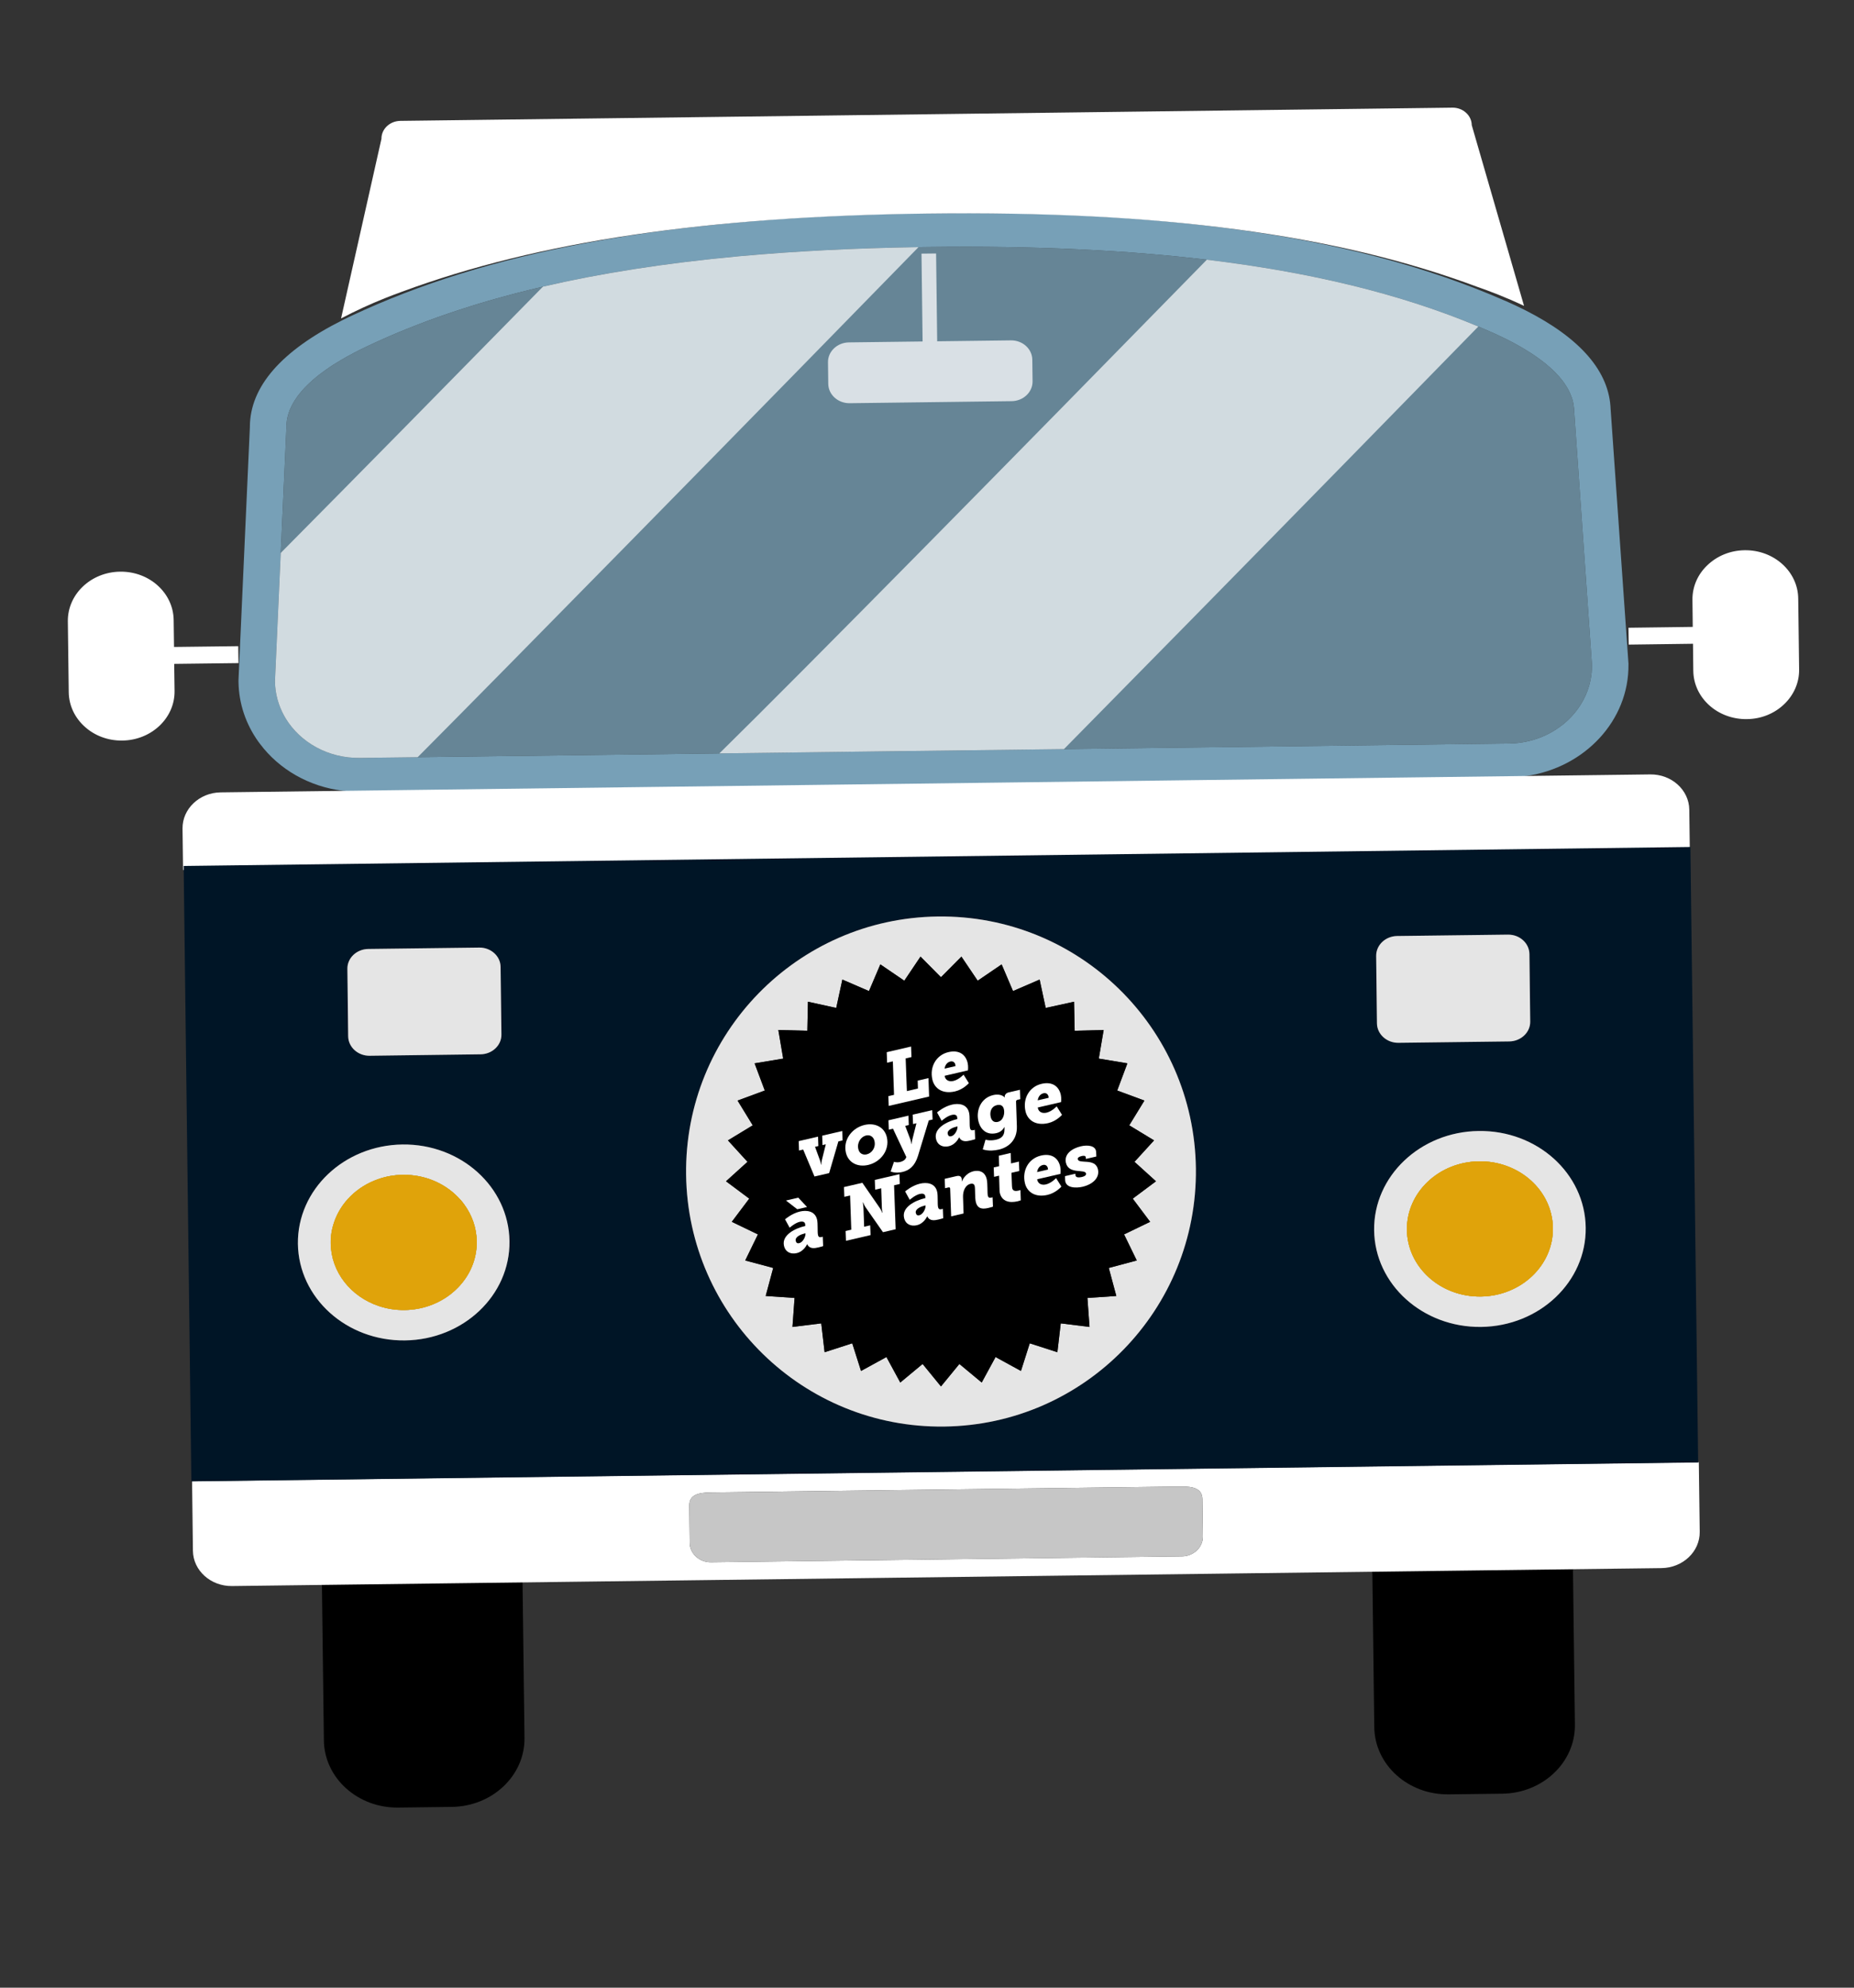 <?xml version="1.0" encoding="utf-8"?>
<!-- Generator: Adobe Illustrator 16.0.0, SVG Export Plug-In . SVG Version: 6.00 Build 0)  -->
<!DOCTYPE svg PUBLIC "-//W3C//DTD SVG 1.1//EN" "http://www.w3.org/Graphics/SVG/1.1/DTD/svg11.dtd">
<svg version="1.1" id="Calque_1" xmlns="http://www.w3.org/2000/svg" xmlns:xlink="http://www.w3.org/1999/xlink" x="0px" y="0px"
	 width="308px" height="330px" viewBox="0 0 308 330" enable-background="new 0 0 308 330" xml:space="preserve">
<rect x="0" y="0" width="308" height="330" fill="#333333" stroke="none"/>
<path d="M86.806,262.46l0.328,26.067c0.079,6.243-5.331,11.375-12.077,11.46l-8.892,0.112c-6.746,0.085-12.282-4.911-12.36-11.154
	l-0.329-26.067L86.806,262.46z"/>
<path d="M261.309,260.269l0.326,26.066c0.078,6.242-5.324,11.374-12.078,11.46l-8.89,0.11c-6.744,0.087-12.283-4.909-12.362-11.151
	l-0.326-26.067L261.309,260.269z"/>
<g>
	<path fill="#77A0B7" d="M270.52,109.99l-2.939-41.9v-0.04l-0.01-0.04c-0.181-6.29-4.971-11.85-14.25-16.54
		c-1.04-0.52-2.11-1.03-3.17-1.49c-0.101-0.04-0.2-0.09-0.311-0.13c-6.46-2.82-13.41-5.21-20.939-7.19
		c-0.04-0.01-0.08-0.02-0.12-0.03c-7.23-1.89-14.99-3.41-23.37-4.54c-0.641-0.09-1.28-0.17-1.93-0.26
		c-0.53-0.07-1.061-0.13-1.601-0.2c-0.12-0.01-0.229-0.03-0.35-0.04c-12.95-1.57-27.33-2.29-43.42-2.21c-1.32,0-2.65,0.01-3.99,0.03
		c-8.81,0.11-17.12,0.44-24.97,0.99c-0.09,0.01-0.18,0.02-0.27,0.02c-3.29,0.24-6.5,0.51-9.64,0.84c-0.9,0.09-1.81,0.18-2.7,0.28
		c-1.74,0.19-3.46,0.39-5.15,0.6c-4.89,0.63-9.58,1.37-14.09,2.22c-14.81,2.77-27.59,6.76-38.82,12.03c-0.46,0.22-1,0.48-1.52,0.73
		C46.73,58.23,41.54,64.2,41.51,70.85v0.08L40.28,98.2l-0.66,14.69v0.3c0.05,3.68,1.26,7.1,3.31,9.96c0.09,0.12,0.18,0.25,0.28,0.37
		c3.14,4.18,8.11,7.1,13.81,7.77h0.05c0.91,0.11,1.84,0.16,2.78,0.15l3.88-0.05l49.82-0.62c0,0,0,0,0.01,0c0,0,0,0,0.01,0l6.02-0.08
		l22.19-0.28l0.75-0.01h0.01l28.6-0.35h0.011l79.609-1c0.95-0.01,1.88-0.09,2.8-0.22h0.011c9.689-1.39,17.08-9.22,16.96-18.54v-0.15
		L270.52,109.99z M250.69,123.44l-73.94,0.93l-28.55,0.35l-0.79,0.01l-27.9,0.35l-50.12,0.63l-9.61,0.12
		c-5.27,0.07-9.89-2.58-12.31-6.54c-0.09-0.15-0.18-0.3-0.26-0.45c-0.95-1.72-1.5-3.66-1.53-5.73l0.96-21.31l0.94-20.82
		c-0.01-0.13,0-0.26,0-0.38c0-0.06,0.01-0.12,0.01-0.19c0.01-0.12,0.02-0.23,0.04-0.34c0.01-0.13,0.03-0.26,0.05-0.39
		c0-0.02,0.01-0.05,0.02-0.09c0.01-0.11,0.05-0.23,0.07-0.35c0.01-0.06,0.03-0.13,0.05-0.2c0.06-0.26,0.15-0.51,0.24-0.77
		c0.04-0.09,0.07-0.19,0.11-0.28c0.04-0.07,0.06-0.15,0.1-0.22c0.05-0.1,0.09-0.21,0.15-0.32c0.03-0.06,0.06-0.14,0.1-0.21
		c0.02-0.03,0.03-0.06,0.05-0.09c0.01-0.02,0.02-0.05,0.04-0.07c0.01-0.01,0.01-0.02,0.01-0.03c0.05-0.07,0.09-0.13,0.13-0.21v-0.01
		c0.12-0.21,0.25-0.42,0.4-0.63c0.14-0.22,0.3-0.44,0.47-0.66c0.09-0.1,0.18-0.22,0.27-0.33c0-0.01,0-0.01,0.01-0.01
		c0.23-0.29,0.49-0.58,0.76-0.87c0.01,0,0.01,0,0.01-0.01c0.14-0.14,0.27-0.28,0.42-0.42c0.14-0.14,0.29-0.29,0.45-0.42
		c0.29-0.28,0.59-0.54,0.92-0.81c0.18-0.15,0.37-0.3,0.57-0.46c0.18-0.14,0.36-0.28,0.55-0.41c0.19-0.15,0.38-0.28,0.57-0.42
		c0.16-0.11,0.32-0.22,0.49-0.33c0.03-0.03,0.08-0.06,0.12-0.09c0.41-0.27,0.82-0.54,1.26-0.8c0.17-0.11,0.35-0.21,0.52-0.31
		c0.11-0.07,0.22-0.14,0.33-0.2c0.23-0.14,0.47-0.28,0.71-0.41c0.46-0.25,0.92-0.5,1.4-0.75c0.2-0.11,0.42-0.22,0.64-0.33
		c0.52-0.26,1.05-0.52,1.59-0.77c8.1-3.81,17.55-7.14,28.99-9.8c9.41-2.18,20.16-3.9,32.62-5.05c0.12,0,0.24-0.02,0.36-0.03
		c8.89-0.8,18.65-1.31,29.41-1.48c0.53-0.01,1.06-0.01,1.6-0.02c17.96-0.23,33.2,0.55,46.3,2.11c8.8,1.06,16.63,2.47,23.67,4.17
		c0.06,0.01,0.12,0.03,0.18,0.04c8.021,1.95,15.021,4.27,21.25,6.88c0.66,0.28,1.311,0.56,1.95,0.84c0.28,0.12,0.55,0.24,0.82,0.36
		c0.25,0.12,0.5,0.23,0.739,0.35c0.66,0.3,1.28,0.61,1.891,0.93c0.25,0.13,0.49,0.26,0.729,0.39c0.271,0.14,0.53,0.29,0.79,0.44
		c0.17,0.1,0.36,0.2,0.53,0.31c0.17,0.1,0.34,0.2,0.51,0.31c0.29,0.17,0.58,0.35,0.851,0.53c0.279,0.18,0.55,0.36,0.81,0.55
		c0.28,0.19,0.54,0.38,0.79,0.57c0.12,0.08,0.22,0.16,0.33,0.25c0.1,0.08,0.21,0.16,0.31,0.24c0.23,0.18,0.44,0.36,0.65,0.55
		c0.05,0.04,0.11,0.08,0.16,0.14c0.1,0.08,0.21,0.18,0.3,0.27c0.05,0.04,0.1,0.09,0.15,0.13c0.159,0.16,0.319,0.31,0.479,0.47
		c0,0.01,0.01,0.01,0.01,0.02c0.24,0.24,0.46,0.47,0.66,0.71c0.101,0.12,0.2,0.24,0.3,0.36c0.03,0.04,0.061,0.08,0.091,0.11
		c0.09,0.1,0.159,0.2,0.229,0.29c0.03,0.06,0.08,0.11,0.12,0.17l0.01,0.01c0.08,0.12,0.16,0.23,0.23,0.35
		c0.1,0.14,0.189,0.28,0.279,0.43c0.061,0.11,0.131,0.22,0.19,0.33l0.16,0.31c0.06,0.12,0.109,0.23,0.16,0.33
		c0.05,0.11,0.1,0.23,0.14,0.34s0.09,0.21,0.12,0.32c0.02,0.04,0.03,0.08,0.05,0.12c0.03,0.11,0.07,0.22,0.101,0.32
		c0,0.01,0,0.01,0,0.02c0.01,0.01,0.01,0.02,0.01,0.04c0.01,0.03,0.02,0.06,0.029,0.08c0.011,0.05,0.021,0.09,0.03,0.13
		c0.03,0.11,0.05,0.2,0.07,0.31c0.05,0.27,0.09,0.55,0.12,0.83v0.02c0.01,0.05,0.01,0.09,0.01,0.14c0.02,0.13,0.02,0.24,0.02,0.36
		l2.95,42.07C264.56,117.49,258.39,123.34,250.69,123.44z"/>
	<path opacity="0.75" fill="#77A0B7" enable-background="new    " d="M264.47,110.36c0.09,7.13-6.08,12.98-13.779,13.08l-73.94,0.93
		l-28.55,0.35l-0.79,0.01l-27.9,0.35l-50.12,0.63l-9.61,0.12c-5.27,0.07-9.89-2.58-12.31-6.54c-0.09-0.15-0.18-0.3-0.26-0.45
		c-0.95-1.72-1.5-3.66-1.53-5.73l0.96-21.31l0.94-20.82c-0.01-0.13,0-0.26,0-0.38c0-0.06,0.01-0.12,0.01-0.19
		c0.01-0.12,0.02-0.23,0.04-0.34c0.01-0.13,0.03-0.26,0.05-0.39c0-0.02,0.01-0.05,0.02-0.09c0.01-0.11,0.05-0.23,0.07-0.35
		c0.01-0.06,0.03-0.13,0.05-0.2c0.06-0.26,0.15-0.51,0.24-0.77c0.04-0.09,0.07-0.19,0.11-0.28c0.04-0.07,0.06-0.15,0.1-0.22
		c0.05-0.1,0.09-0.21,0.15-0.32c0.03-0.06,0.06-0.14,0.1-0.21c0.02-0.03,0.03-0.06,0.05-0.09c0.01-0.02,0.02-0.05,0.04-0.07
		c0.01-0.01,0.01-0.02,0.01-0.03c0.05-0.07,0.09-0.13,0.13-0.21v-0.01c0.12-0.21,0.25-0.42,0.4-0.63c0.14-0.22,0.3-0.44,0.47-0.66
		c0.09-0.1,0.18-0.22,0.27-0.33c0-0.01,0-0.01,0.01-0.01c0.23-0.29,0.49-0.58,0.76-0.87c0.01,0,0.01,0,0.01-0.01
		c0.14-0.14,0.27-0.28,0.42-0.42c0.14-0.14,0.29-0.29,0.45-0.42c0.29-0.28,0.59-0.54,0.92-0.81c0.18-0.15,0.37-0.3,0.57-0.46
		c0.18-0.14,0.36-0.28,0.55-0.41c0.19-0.15,0.38-0.28,0.57-0.42c0.16-0.11,0.32-0.22,0.49-0.33c0.03-0.03,0.08-0.06,0.12-0.09
		c0.41-0.27,0.82-0.54,1.26-0.8c0.17-0.11,0.35-0.21,0.52-0.31c0.11-0.07,0.22-0.14,0.33-0.2c0.23-0.14,0.47-0.28,0.71-0.41
		c0.46-0.25,0.92-0.5,1.4-0.75c0.2-0.11,0.42-0.22,0.64-0.33c0.52-0.26,1.05-0.52,1.59-0.77c8.1-3.81,17.55-7.14,28.99-9.8
		c9.41-2.18,20.16-3.9,32.62-5.05c0.12,0,0.24-0.02,0.36-0.03c8.89-0.8,18.65-1.31,29.41-1.48c0.53-0.01,1.06-0.01,1.6-0.02
		c17.96-0.23,33.2,0.55,46.3,2.11c8.8,1.06,16.63,2.47,23.67,4.17c0.06,0.01,0.12,0.03,0.18,0.04c8.021,1.95,15.021,4.27,21.25,6.88
		c0.66,0.28,1.311,0.56,1.95,0.84c0.28,0.12,0.55,0.24,0.82,0.36c0.25,0.12,0.5,0.23,0.739,0.35c0.66,0.3,1.28,0.61,1.891,0.93
		c0.25,0.13,0.49,0.26,0.729,0.39c0.271,0.14,0.53,0.29,0.79,0.44c0.17,0.1,0.36,0.2,0.53,0.31c0.17,0.1,0.34,0.2,0.51,0.31
		c0.29,0.17,0.58,0.35,0.851,0.53c0.279,0.18,0.55,0.36,0.81,0.55c0.28,0.19,0.54,0.38,0.79,0.57c0.12,0.08,0.22,0.16,0.33,0.25
		c0.1,0.08,0.21,0.16,0.31,0.24c0.23,0.18,0.44,0.36,0.65,0.55c0.05,0.04,0.11,0.08,0.16,0.14c0.1,0.08,0.21,0.18,0.3,0.27
		c0.05,0.04,0.1,0.09,0.15,0.13c0.159,0.16,0.319,0.31,0.479,0.47c0,0.01,0.01,0.01,0.01,0.02c0.24,0.24,0.46,0.47,0.66,0.71
		c0.101,0.12,0.2,0.24,0.3,0.36c0.03,0.04,0.061,0.08,0.091,0.11c0.09,0.1,0.159,0.2,0.229,0.29c0.03,0.06,0.08,0.11,0.12,0.17
		l0.01,0.01c0.08,0.12,0.16,0.23,0.23,0.35c0.1,0.14,0.189,0.28,0.279,0.43c0.061,0.11,0.131,0.22,0.19,0.33l0.16,0.31
		c0.06,0.12,0.109,0.23,0.16,0.33c0.05,0.11,0.1,0.23,0.14,0.34s0.09,0.21,0.12,0.32c0.02,0.04,0.03,0.08,0.05,0.12
		c0.03,0.11,0.07,0.22,0.101,0.32c0,0.01,0,0.01,0,0.02c0.01,0.01,0.01,0.02,0.01,0.04c0.01,0.03,0.02,0.06,0.029,0.08
		c0.011,0.05,0.021,0.09,0.03,0.13c0.03,0.11,0.05,0.2,0.07,0.31c0.05,0.27,0.09,0.55,0.12,0.83v0.02c0.01,0.05,0.01,0.09,0.01,0.14
		c0.02,0.13,0.02,0.24,0.02,0.36L264.47,110.36z"/>
</g>
<path fill="#E0A30A" d="M77.08,199.92c-0.33-0.439-0.69-0.86-1.08-1.25c-0.14-0.14-0.28-0.28-0.43-0.41
	c-0.29-0.26-0.59-0.51-0.91-0.75c-2.12-1.569-4.81-2.49-7.74-2.45c-1.27,0.021-2.49,0.21-3.64,0.561c-0.17,0.05-0.33,0.1-0.49,0.16
	c-3.48,1.22-6.2,3.88-7.3,7.189c-0.38,1.101-0.57,2.261-0.55,3.46c0.04,3,1.35,5.721,3.45,7.69c1.26,1.189,2.8,2.12,4.52,2.7
	c0.33,0.109,0.66,0.199,0.99,0.29c0.34,0.08,0.68,0.149,1.02,0.21c0.74,0.13,1.51,0.189,2.29,0.18c1.28-0.02,2.5-0.21,3.65-0.57
	c0.17-0.05,0.33-0.1,0.49-0.16c0.23-0.079,0.46-0.17,0.68-0.26c0.67-0.279,1.3-0.609,1.9-0.99c0.32-0.21,0.62-0.42,0.92-0.649
	c0.44-0.351,0.86-0.72,1.25-1.12c1.96-2.02,3.14-4.7,3.1-7.63C79.17,203.82,78.39,201.68,77.08,199.92z M77.08,199.92
	c-0.33-0.439-0.69-0.86-1.08-1.25c-0.14-0.14-0.28-0.28-0.43-0.41c-0.29-0.26-0.59-0.51-0.91-0.75c-2.12-1.569-4.81-2.49-7.74-2.45
	c-1.27,0.021-2.49,0.21-3.64,0.561c-0.17,0.05-0.33,0.1-0.49,0.16c-3.48,1.22-6.2,3.88-7.3,7.189c-0.38,1.101-0.57,2.261-0.55,3.46
	c0.04,3,1.35,5.721,3.45,7.69c1.26,1.189,2.8,2.12,4.52,2.7c0.33,0.109,0.66,0.199,0.99,0.29c0.34,0.08,0.68,0.149,1.02,0.21
	c0.74,0.13,1.51,0.189,2.29,0.18c1.28-0.02,2.5-0.21,3.65-0.57c0.17-0.05,0.33-0.1,0.49-0.16c0.23-0.079,0.46-0.17,0.68-0.26
	c0.67-0.279,1.3-0.609,1.9-0.99c0.32-0.21,0.62-0.42,0.92-0.649c0.44-0.351,0.86-0.72,1.25-1.12c1.96-2.02,3.14-4.7,3.1-7.63
	C79.17,203.82,78.39,201.68,77.08,199.92z M77.08,199.92c-0.33-0.439-0.69-0.86-1.08-1.25c-0.14-0.14-0.28-0.28-0.43-0.41
	c-0.29-0.26-0.59-0.51-0.91-0.75c-2.12-1.569-4.81-2.49-7.74-2.45c-1.27,0.021-2.49,0.21-3.64,0.561c-0.17,0.05-0.33,0.1-0.49,0.16
	c-3.48,1.22-6.2,3.88-7.3,7.189c-0.38,1.101-0.57,2.261-0.55,3.46c0.04,3,1.35,5.721,3.45,7.69c1.26,1.189,2.8,2.12,4.52,2.7
	c0.33,0.109,0.66,0.199,0.99,0.29c0.34,0.08,0.68,0.149,1.02,0.21c0.74,0.13,1.51,0.189,2.29,0.18c1.28-0.02,2.5-0.21,3.65-0.57
	c0.17-0.05,0.33-0.1,0.49-0.16c0.23-0.079,0.46-0.17,0.68-0.26c0.67-0.279,1.3-0.609,1.9-0.99c0.32-0.21,0.62-0.42,0.92-0.649
	c0.44-0.351,0.86-0.72,1.25-1.12c1.96-2.02,3.14-4.7,3.1-7.63C79.17,203.82,78.39,201.68,77.08,199.92z M245.72,192.81
	c-6.7,0.08-12.069,5.181-11.989,11.381c0.069,6.189,5.569,11.149,12.27,11.06c6.7-0.08,12.06-5.18,11.98-11.37
	C257.91,197.68,252.41,192.73,245.72,192.81z M77.08,199.92c-0.33-0.439-0.69-0.86-1.08-1.25c-0.14-0.14-0.28-0.28-0.43-0.41
	c-0.29-0.26-0.59-0.51-0.91-0.75c-2.12-1.569-4.81-2.49-7.74-2.45c-1.27,0.021-2.49,0.21-3.64,0.561c-0.17,0.05-0.33,0.1-0.49,0.16
	c-3.48,1.22-6.2,3.88-7.3,7.189c-0.38,1.101-0.57,2.261-0.55,3.46c0.04,3,1.35,5.721,3.45,7.69c1.26,1.189,2.8,2.12,4.52,2.7
	c0.33,0.109,0.66,0.199,0.99,0.29c0.34,0.08,0.68,0.149,1.02,0.21c0.74,0.13,1.51,0.189,2.29,0.18c1.28-0.02,2.5-0.21,3.65-0.57
	c0.17-0.05,0.33-0.1,0.49-0.16c0.23-0.079,0.46-0.17,0.68-0.26c0.67-0.279,1.3-0.609,1.9-0.99c0.32-0.21,0.62-0.42,0.92-0.649
	c0.44-0.351,0.86-0.72,1.25-1.12c1.96-2.02,3.14-4.7,3.1-7.63C79.17,203.82,78.39,201.68,77.08,199.92z M245.72,192.81
	c-6.7,0.08-12.069,5.181-11.989,11.381c0.069,6.189,5.569,11.149,12.27,11.06c6.7-0.08,12.06-5.18,11.98-11.37
	C257.91,197.68,252.41,192.73,245.72,192.81z M77.08,199.92c-0.33-0.439-0.69-0.86-1.08-1.25c-0.14-0.14-0.28-0.28-0.43-0.41
	c-0.29-0.26-0.59-0.51-0.91-0.75c-2.12-1.569-4.81-2.49-7.74-2.45c-1.27,0.021-2.49,0.21-3.64,0.561c-0.17,0.05-0.33,0.1-0.49,0.16
	c-3.48,1.22-6.2,3.88-7.3,7.189c-0.38,1.101-0.57,2.261-0.55,3.46c0.04,3,1.35,5.721,3.45,7.69c1.26,1.189,2.8,2.12,4.52,2.7
	c0.33,0.109,0.66,0.199,0.99,0.29c0.34,0.08,0.68,0.149,1.02,0.21c0.74,0.13,1.51,0.189,2.29,0.18c1.28-0.02,2.5-0.21,3.65-0.57
	c0.17-0.05,0.33-0.1,0.49-0.16c0.23-0.079,0.46-0.17,0.68-0.26c0.67-0.279,1.3-0.609,1.9-0.99c0.32-0.21,0.62-0.42,0.92-0.649
	c0.44-0.351,0.86-0.72,1.25-1.12c1.96-2.02,3.14-4.7,3.1-7.63C79.17,203.82,78.39,201.68,77.08,199.92z M245.72,192.81
	c-6.7,0.08-12.069,5.181-11.989,11.381c0.069,6.189,5.569,11.149,12.27,11.06c6.7-0.08,12.06-5.18,11.98-11.37
	C257.91,197.68,252.41,192.73,245.72,192.81z M245.72,192.81c-6.7,0.08-12.069,5.181-11.989,11.381
	c0.069,6.189,5.569,11.149,12.27,11.06c6.7-0.08,12.06-5.18,11.98-11.37C257.91,197.68,252.41,192.73,245.72,192.81z M77.08,199.92
	c-0.33-0.439-0.69-0.86-1.08-1.25c-0.14-0.14-0.28-0.28-0.43-0.41c-0.29-0.26-0.59-0.51-0.91-0.75c-2.12-1.569-4.81-2.49-7.74-2.45
	c-1.27,0.021-2.49,0.21-3.64,0.561c-0.17,0.05-0.33,0.1-0.49,0.16c-3.48,1.22-6.2,3.88-7.3,7.189c-0.38,1.101-0.57,2.261-0.55,3.46
	c0.04,3,1.35,5.721,3.45,7.69c1.26,1.189,2.8,2.12,4.52,2.7c0.33,0.109,0.66,0.199,0.99,0.29c0.34,0.08,0.68,0.149,1.02,0.21
	c0.74,0.13,1.51,0.189,2.29,0.18c1.28-0.02,2.5-0.21,3.65-0.57c0.17-0.05,0.33-0.1,0.49-0.16c0.23-0.079,0.46-0.17,0.68-0.26
	c0.67-0.279,1.3-0.609,1.9-0.99c0.32-0.21,0.62-0.42,0.92-0.649c0.44-0.351,0.86-0.72,1.25-1.12c1.96-2.02,3.14-4.7,3.1-7.63
	C79.17,203.82,78.39,201.68,77.08,199.92z M77.08,199.92c-0.33-0.439-0.69-0.86-1.08-1.25c-0.14-0.14-0.28-0.28-0.43-0.41
	c-0.29-0.26-0.59-0.51-0.91-0.75c-2.12-1.569-4.81-2.49-7.74-2.45c-1.27,0.021-2.49,0.21-3.64,0.561c-0.17,0.05-0.33,0.1-0.49,0.16
	c-3.48,1.22-6.2,3.88-7.3,7.189c-0.38,1.101-0.57,2.261-0.55,3.46c0.04,3,1.35,5.721,3.45,7.69c1.26,1.189,2.8,2.12,4.52,2.7
	c0.33,0.109,0.66,0.199,0.99,0.29c0.34,0.08,0.68,0.149,1.02,0.21c0.74,0.13,1.51,0.189,2.29,0.18c1.28-0.02,2.5-0.21,3.65-0.57
	c0.17-0.05,0.33-0.1,0.49-0.16c0.23-0.079,0.46-0.17,0.68-0.26c0.67-0.279,1.3-0.609,1.9-0.99c0.32-0.21,0.62-0.42,0.92-0.649
	c0.44-0.351,0.86-0.72,1.25-1.12c1.96-2.02,3.14-4.7,3.1-7.63C79.17,203.82,78.39,201.68,77.08,199.92z M245.72,192.81
	c-6.7,0.08-12.069,5.181-11.989,11.381c0.069,6.189,5.569,11.149,12.27,11.06c6.7-0.08,12.06-5.18,11.98-11.37
	C257.91,197.68,252.41,192.73,245.72,192.81z M77.08,199.92c-0.33-0.439-0.69-0.86-1.08-1.25c-0.14-0.14-0.28-0.28-0.43-0.41
	c-0.29-0.26-0.59-0.51-0.91-0.75c-2.12-1.569-4.81-2.49-7.74-2.45c-1.27,0.021-2.49,0.21-3.64,0.561c-0.17,0.05-0.33,0.1-0.49,0.16
	c-3.48,1.22-6.2,3.88-7.3,7.189c-0.38,1.101-0.57,2.261-0.55,3.46c0.04,3,1.35,5.721,3.45,7.69c1.26,1.189,2.8,2.12,4.52,2.7
	c0.33,0.109,0.66,0.199,0.99,0.29c0.34,0.08,0.68,0.149,1.02,0.21c0.74,0.13,1.51,0.189,2.29,0.18c1.28-0.02,2.5-0.21,3.65-0.57
	c0.17-0.05,0.33-0.1,0.49-0.16c0.23-0.079,0.46-0.17,0.68-0.26c0.67-0.279,1.3-0.609,1.9-0.99c0.32-0.21,0.62-0.42,0.92-0.649
	c0.44-0.351,0.86-0.72,1.25-1.12c1.96-2.02,3.14-4.7,3.1-7.63C79.17,203.82,78.39,201.68,77.08,199.92z M245.72,192.81
	c-6.7,0.08-12.069,5.181-11.989,11.381c0.069,6.189,5.569,11.149,12.27,11.06c6.7-0.08,12.06-5.18,11.98-11.37
	C257.91,197.68,252.41,192.73,245.72,192.81z M77.08,199.92c-0.33-0.439-0.69-0.86-1.08-1.25c-0.14-0.14-0.28-0.28-0.43-0.41
	c-0.29-0.26-0.59-0.51-0.91-0.75c-2.12-1.569-4.81-2.49-7.74-2.45c-1.27,0.021-2.49,0.21-3.64,0.561c-0.17,0.05-0.33,0.1-0.49,0.16
	c-3.48,1.22-6.2,3.88-7.3,7.189c-0.38,1.101-0.57,2.261-0.55,3.46c0.04,3,1.35,5.721,3.45,7.69c1.26,1.189,2.8,2.12,4.52,2.7
	c0.33,0.109,0.66,0.199,0.99,0.29c0.34,0.08,0.68,0.149,1.02,0.21c0.74,0.13,1.51,0.189,2.29,0.18c1.28-0.02,2.5-0.21,3.65-0.57
	c0.17-0.05,0.33-0.1,0.49-0.16c0.23-0.079,0.46-0.17,0.68-0.26c0.67-0.279,1.3-0.609,1.9-0.99c0.32-0.21,0.62-0.42,0.92-0.649
	c0.44-0.351,0.86-0.72,1.25-1.12c1.96-2.02,3.14-4.7,3.1-7.63C79.17,203.82,78.39,201.68,77.08,199.92z M245.72,192.81
	c-6.7,0.08-12.069,5.181-11.989,11.381c0.069,6.189,5.569,11.149,12.27,11.06c6.7-0.08,12.06-5.18,11.98-11.37
	C257.91,197.68,252.41,192.73,245.72,192.81z M77.08,199.92c-0.33-0.439-0.69-0.86-1.08-1.25c-0.14-0.14-0.28-0.28-0.43-0.41
	c-0.29-0.26-0.59-0.51-0.91-0.75c-2.12-1.569-4.81-2.49-7.74-2.45c-1.27,0.021-2.49,0.21-3.64,0.561c-0.17,0.05-0.33,0.1-0.49,0.16
	c-3.48,1.22-6.2,3.88-7.3,7.189c-0.38,1.101-0.57,2.261-0.55,3.46c0.04,3,1.35,5.721,3.45,7.69c1.26,1.189,2.8,2.12,4.52,2.7
	c0.33,0.109,0.66,0.199,0.99,0.29c0.34,0.08,0.68,0.149,1.02,0.21c0.74,0.13,1.51,0.189,2.29,0.18c1.28-0.02,2.5-0.21,3.65-0.57
	c0.17-0.05,0.33-0.1,0.49-0.16c0.23-0.079,0.46-0.17,0.68-0.26c0.67-0.279,1.3-0.609,1.9-0.99c0.32-0.21,0.62-0.42,0.92-0.649
	c0.44-0.351,0.86-0.72,1.25-1.12c1.96-2.02,3.14-4.7,3.1-7.63C79.17,203.82,78.39,201.68,77.08,199.92z M245.72,192.81
	c-6.7,0.08-12.069,5.181-11.989,11.381c0.069,6.189,5.569,11.149,12.27,11.06c6.7-0.08,12.06-5.18,11.98-11.37
	C257.91,197.68,252.41,192.73,245.72,192.81z M245.72,192.81c-6.7,0.08-12.069,5.181-11.989,11.381
	c0.069,6.189,5.569,11.149,12.27,11.06c6.7-0.08,12.06-5.18,11.98-11.37C257.91,197.68,252.41,192.73,245.72,192.81z M77.08,199.92
	c-0.33-0.439-0.69-0.86-1.08-1.25c-0.14-0.14-0.28-0.28-0.43-0.41c-0.29-0.26-0.59-0.51-0.91-0.75c-2.12-1.569-4.81-2.49-7.74-2.45
	c-1.27,0.021-2.49,0.21-3.64,0.561c-0.17,0.05-0.33,0.1-0.49,0.16c-3.48,1.22-6.2,3.88-7.3,7.189c-0.38,1.101-0.57,2.261-0.55,3.46
	c0.04,3,1.35,5.721,3.45,7.69c1.26,1.189,2.8,2.12,4.52,2.7c0.33,0.109,0.66,0.199,0.99,0.29c0.34,0.08,0.68,0.149,1.02,0.21
	c0.74,0.13,1.51,0.189,2.29,0.18c1.28-0.02,2.5-0.21,3.65-0.57c0.17-0.05,0.33-0.1,0.49-0.16c0.23-0.079,0.46-0.17,0.68-0.26
	c0.67-0.279,1.3-0.609,1.9-0.99c0.32-0.21,0.62-0.42,0.92-0.649c0.44-0.351,0.86-0.72,1.25-1.12c1.96-2.02,3.14-4.7,3.1-7.63
	C79.17,203.82,78.39,201.68,77.08,199.92z M77.08,199.92c-0.33-0.439-0.69-0.86-1.08-1.25c-0.14-0.14-0.28-0.28-0.43-0.41
	c-0.29-0.26-0.59-0.51-0.91-0.75c-2.12-1.569-4.81-2.49-7.74-2.45c-1.27,0.021-2.49,0.21-3.64,0.561c-0.17,0.05-0.33,0.1-0.49,0.16
	c-3.48,1.22-6.2,3.88-7.3,7.189c-0.38,1.101-0.57,2.261-0.55,3.46c0.04,3,1.35,5.721,3.45,7.69c1.26,1.189,2.8,2.12,4.52,2.7
	c0.33,0.109,0.66,0.199,0.99,0.29c0.34,0.08,0.68,0.149,1.02,0.21c0.74,0.13,1.51,0.189,2.29,0.18c1.28-0.02,2.5-0.21,3.65-0.57
	c0.17-0.05,0.33-0.1,0.49-0.16c0.23-0.079,0.46-0.17,0.68-0.26c0.67-0.279,1.3-0.609,1.9-0.99c0.32-0.21,0.62-0.42,0.92-0.649
	c0.44-0.351,0.86-0.72,1.25-1.12c1.96-2.02,3.14-4.7,3.1-7.63C79.17,203.82,78.39,201.68,77.08,199.92z M245.72,192.81
	c-6.7,0.08-12.069,5.181-11.989,11.381c0.069,6.189,5.569,11.149,12.27,11.06c6.7-0.08,12.06-5.18,11.98-11.37
	C257.91,197.68,252.41,192.73,245.72,192.81z M245.72,192.81c-6.7,0.08-12.069,5.181-11.989,11.381
	c0.069,6.189,5.569,11.149,12.27,11.06c6.7-0.08,12.06-5.18,11.98-11.37C257.91,197.68,252.41,192.73,245.72,192.81z M77.08,199.92
	c-0.33-0.439-0.69-0.86-1.08-1.25c-0.14-0.14-0.28-0.28-0.43-0.41c-0.29-0.26-0.59-0.51-0.91-0.75c-2.12-1.569-4.81-2.49-7.74-2.45
	c-1.27,0.021-2.49,0.21-3.64,0.561c-0.17,0.05-0.33,0.1-0.49,0.16c-3.48,1.22-6.2,3.88-7.3,7.189c-0.38,1.101-0.57,2.261-0.55,3.46
	c0.04,3,1.35,5.721,3.45,7.69c1.26,1.189,2.8,2.12,4.52,2.7c0.33,0.109,0.66,0.199,0.99,0.29c0.34,0.08,0.68,0.149,1.02,0.21
	c0.74,0.13,1.51,0.189,2.29,0.18c1.28-0.02,2.5-0.21,3.65-0.57c0.17-0.05,0.33-0.1,0.49-0.16c0.23-0.079,0.46-0.17,0.68-0.26
	c0.67-0.279,1.3-0.609,1.9-0.99c0.32-0.21,0.62-0.42,0.92-0.649c0.44-0.351,0.86-0.72,1.25-1.12c1.96-2.02,3.14-4.7,3.1-7.63
	C79.17,203.82,78.39,201.68,77.08,199.92z M245.72,192.81c-6.7,0.08-12.069,5.181-11.989,11.381
	c0.069,6.189,5.569,11.149,12.27,11.06c6.7-0.08,12.06-5.18,11.98-11.37C257.91,197.68,252.41,192.73,245.72,192.81z M77.08,199.92
	c-0.33-0.439-0.69-0.86-1.08-1.25c-0.14-0.14-0.28-0.28-0.43-0.41c-0.29-0.26-0.59-0.51-0.91-0.75c-2.12-1.569-4.81-2.49-7.74-2.45
	c-1.27,0.021-2.49,0.21-3.64,0.561c-0.17,0.05-0.33,0.1-0.49,0.16c-3.48,1.22-6.2,3.88-7.3,7.189c-0.38,1.101-0.57,2.261-0.55,3.46
	c0.04,3,1.35,5.721,3.45,7.69c1.26,1.189,2.8,2.12,4.52,2.7c0.33,0.109,0.66,0.199,0.99,0.29c0.34,0.08,0.68,0.149,1.02,0.21
	c0.74,0.13,1.51,0.189,2.29,0.18c1.28-0.02,2.5-0.21,3.65-0.57c0.17-0.05,0.33-0.1,0.49-0.16c0.23-0.079,0.46-0.17,0.68-0.26
	c0.67-0.279,1.3-0.609,1.9-0.99c0.32-0.21,0.62-0.42,0.92-0.649c0.44-0.351,0.86-0.72,1.25-1.12c1.96-2.02,3.14-4.7,3.1-7.63
	C79.17,203.82,78.39,201.68,77.08,199.92z M245.72,192.81c-6.7,0.08-12.069,5.181-11.989,11.381
	c0.069,6.189,5.569,11.149,12.27,11.06c6.7-0.08,12.06-5.18,11.98-11.37C257.91,197.68,252.41,192.73,245.72,192.81z M77.08,199.92
	c-0.33-0.439-0.69-0.86-1.08-1.25c-0.14-0.14-0.28-0.28-0.43-0.41c-0.29-0.26-0.59-0.51-0.91-0.75c-2.12-1.569-4.81-2.49-7.74-2.45
	c-1.27,0.021-2.49,0.21-3.64,0.561c-0.17,0.05-0.33,0.1-0.49,0.16c-3.48,1.22-6.2,3.88-7.3,7.189c-0.38,1.101-0.57,2.261-0.55,3.46
	c0.04,3,1.35,5.721,3.45,7.69c1.26,1.189,2.8,2.12,4.52,2.7c0.33,0.109,0.66,0.199,0.99,0.29c0.34,0.08,0.68,0.149,1.02,0.21
	c0.74,0.13,1.51,0.189,2.29,0.18c1.28-0.02,2.5-0.21,3.65-0.57c0.17-0.05,0.33-0.1,0.49-0.16c0.23-0.079,0.46-0.17,0.68-0.26
	c0.67-0.279,1.3-0.609,1.9-0.99c0.32-0.21,0.62-0.42,0.92-0.649c0.44-0.351,0.86-0.72,1.25-1.12c1.96-2.02,3.14-4.7,3.1-7.63
	C79.17,203.82,78.39,201.68,77.08,199.92z M245.72,192.81c-6.7,0.08-12.069,5.181-11.989,11.381
	c0.069,6.189,5.569,11.149,12.27,11.06c6.7-0.08,12.06-5.18,11.98-11.37C257.91,197.68,252.41,192.73,245.72,192.81z M77.08,199.92
	c-0.33-0.439-0.69-0.86-1.08-1.25c-0.14-0.14-0.28-0.28-0.43-0.41c-0.29-0.26-0.59-0.51-0.91-0.75c-2.12-1.569-4.81-2.49-7.74-2.45
	c-1.27,0.021-2.49,0.21-3.64,0.561c-0.17,0.05-0.33,0.1-0.49,0.16c-3.48,1.22-6.2,3.88-7.3,7.189c-0.38,1.101-0.57,2.261-0.55,3.46
	c0.04,3,1.35,5.721,3.45,7.69c1.26,1.189,2.8,2.12,4.52,2.7c0.33,0.109,0.66,0.199,0.99,0.29c0.34,0.08,0.68,0.149,1.02,0.21
	c0.74,0.13,1.51,0.189,2.29,0.18c1.28-0.02,2.5-0.21,3.65-0.57c0.17-0.05,0.33-0.1,0.49-0.16c0.23-0.079,0.46-0.17,0.68-0.26
	c0.67-0.279,1.3-0.609,1.9-0.99c0.32-0.21,0.62-0.42,0.92-0.649c0.44-0.351,0.86-0.72,1.25-1.12c1.96-2.02,3.14-4.7,3.1-7.63
	C79.17,203.82,78.39,201.68,77.08,199.92z M245.72,192.81c-6.7,0.08-12.069,5.181-11.989,11.381
	c0.069,6.189,5.569,11.149,12.27,11.06c6.7-0.08,12.06-5.18,11.98-11.37C257.91,197.68,252.41,192.73,245.72,192.81z M77.08,199.92
	c-0.33-0.439-0.69-0.86-1.08-1.25c-0.14-0.14-0.28-0.28-0.43-0.41c-0.29-0.26-0.59-0.51-0.91-0.75c-2.12-1.569-4.81-2.49-7.74-2.45
	c-1.27,0.021-2.49,0.21-3.64,0.561c-0.17,0.05-0.33,0.1-0.49,0.16c-3.48,1.22-6.2,3.88-7.3,7.189c-0.38,1.101-0.57,2.261-0.55,3.46
	c0.04,3,1.35,5.721,3.45,7.69c1.26,1.189,2.8,2.12,4.52,2.7c0.33,0.109,0.66,0.199,0.99,0.29c0.34,0.08,0.68,0.149,1.02,0.21
	c0.74,0.13,1.51,0.189,2.29,0.18c1.28-0.02,2.5-0.21,3.65-0.57c0.17-0.05,0.33-0.1,0.49-0.16c0.23-0.079,0.46-0.17,0.68-0.26
	c0.67-0.279,1.3-0.609,1.9-0.99c0.32-0.21,0.62-0.42,0.92-0.649c0.44-0.351,0.86-0.72,1.25-1.12c1.96-2.02,3.14-4.7,3.1-7.63
	C79.17,203.82,78.39,201.68,77.08,199.92z"/>
<path fill="#FFFFFF" d="M282.22,242.77l-250.31,3.15l0.14,11.55c0.04,3.271,2.95,5.891,6.49,5.851l237.49-2.98
	c3.54-0.05,6.38-2.74,6.34-6.02L282.22,242.77z M196.36,258.39l-78.22,0.98c-1.94,0.03-3.53-1.41-3.56-3.2l-0.07-6.21
	c-0.03-1.8,1.55-2.15,3.48-2.18l78.22-0.98c1.95-0.02,3.521,0.29,3.54,2.09l0.08,6.2C199.85,256.89,198.3,258.37,196.36,258.39z"/>
<path fill="#C6C6C6" d="M199.83,255.09c0.02,1.8-1.53,3.28-3.47,3.3l-78.22,0.98c-1.94,0.03-3.53-1.41-3.56-3.2l-0.07-6.21
	c-0.03-1.8,1.55-2.15,3.48-2.18l78.22-0.98c1.95-0.02,3.521,0.29,3.54,2.09L199.83,255.09z"/>
<path fill="#FFFFFF" d="M280.636,134.422l0.089,6.871l-250.316,3.145l-0.085-6.871c-0.042-3.275,2.798-5.97,6.338-6.015
	l237.491-2.981C277.689,128.525,280.596,131.149,280.636,134.422z"/>
<path fill="#E0A30A" d="M77.08,199.92c-0.33-0.439-0.69-0.86-1.08-1.25c-0.14-0.14-0.28-0.28-0.43-0.41
	c-0.29-0.26-0.59-0.51-0.91-0.75c-2.12-1.569-4.81-2.49-7.74-2.45c-1.27,0.021-2.49,0.21-3.64,0.561c-0.17,0.05-0.33,0.1-0.49,0.16
	c-3.48,1.22-6.2,3.88-7.3,7.189c-0.38,1.101-0.57,2.261-0.55,3.46c0.04,3,1.35,5.721,3.45,7.69c1.26,1.189,2.8,2.12,4.52,2.7
	c0.33,0.109,0.66,0.199,0.99,0.29c0.34,0.08,0.68,0.149,1.02,0.21c0.74,0.13,1.51,0.189,2.29,0.18c1.28-0.02,2.5-0.21,3.65-0.57
	c0.17-0.05,0.33-0.1,0.49-0.16c0.23-0.079,0.46-0.17,0.68-0.26c0.67-0.279,1.3-0.609,1.9-0.99c0.32-0.21,0.62-0.42,0.92-0.649
	c0.44-0.351,0.86-0.72,1.25-1.12c1.96-2.02,3.14-4.7,3.1-7.63C79.17,203.82,78.39,201.68,77.08,199.92z M77.08,199.92
	c-0.33-0.439-0.69-0.86-1.08-1.25c-0.14-0.14-0.28-0.28-0.43-0.41c-0.29-0.26-0.59-0.51-0.91-0.75c-2.12-1.569-4.81-2.49-7.74-2.45
	c-1.27,0.021-2.49,0.21-3.64,0.561c-0.17,0.05-0.33,0.1-0.49,0.16c-3.48,1.22-6.2,3.88-7.3,7.189c-0.38,1.101-0.57,2.261-0.55,3.46
	c0.04,3,1.35,5.721,3.45,7.69c1.26,1.189,2.8,2.12,4.52,2.7c0.33,0.109,0.66,0.199,0.99,0.29c0.34,0.08,0.68,0.149,1.02,0.21
	c0.74,0.13,1.51,0.189,2.29,0.18c1.28-0.02,2.5-0.21,3.65-0.57c0.17-0.05,0.33-0.1,0.49-0.16c0.23-0.079,0.46-0.17,0.68-0.26
	c0.67-0.279,1.3-0.609,1.9-0.99c0.32-0.21,0.62-0.42,0.92-0.649c0.44-0.351,0.86-0.72,1.25-1.12c1.96-2.02,3.14-4.7,3.1-7.63
	C79.17,203.82,78.39,201.68,77.08,199.92z M77.08,199.92c-0.33-0.439-0.69-0.86-1.08-1.25c-0.14-0.14-0.28-0.28-0.43-0.41
	c-0.29-0.26-0.59-0.51-0.91-0.75c-2.12-1.569-4.81-2.49-7.74-2.45c-1.27,0.021-2.49,0.21-3.64,0.561c-0.17,0.05-0.33,0.1-0.49,0.16
	c-3.48,1.22-6.2,3.88-7.3,7.189c-0.38,1.101-0.57,2.261-0.55,3.46c0.04,3,1.35,5.721,3.45,7.69c1.26,1.189,2.8,2.12,4.52,2.7
	c0.33,0.109,0.66,0.199,0.99,0.29c0.34,0.08,0.68,0.149,1.02,0.21c0.74,0.13,1.51,0.189,2.29,0.18c1.28-0.02,2.5-0.21,3.65-0.57
	c0.17-0.05,0.33-0.1,0.49-0.16c0.23-0.079,0.46-0.17,0.68-0.26c0.67-0.279,1.3-0.609,1.9-0.99c0.32-0.21,0.62-0.42,0.92-0.649
	c0.44-0.351,0.86-0.72,1.25-1.12c1.96-2.02,3.14-4.7,3.1-7.63C79.17,203.82,78.39,201.68,77.08,199.92z M245.72,192.81
	c-6.7,0.08-12.069,5.181-11.989,11.381c0.069,6.189,5.569,11.149,12.27,11.06c6.7-0.08,12.06-5.18,11.98-11.37
	C257.91,197.68,252.41,192.73,245.72,192.81z M245.72,192.81c-6.7,0.08-12.069,5.181-11.989,11.381
	c0.069,6.189,5.569,11.149,12.27,11.06c6.7-0.08,12.06-5.18,11.98-11.37C257.91,197.68,252.41,192.73,245.72,192.81z M77.08,199.92
	c-0.33-0.439-0.69-0.86-1.08-1.25c-0.14-0.14-0.28-0.28-0.43-0.41c-0.29-0.26-0.59-0.51-0.91-0.75c-2.12-1.569-4.81-2.49-7.74-2.45
	c-1.27,0.021-2.49,0.21-3.64,0.561c-0.17,0.05-0.33,0.1-0.49,0.16c-3.48,1.22-6.2,3.88-7.3,7.189c-0.38,1.101-0.57,2.261-0.55,3.46
	c0.04,3,1.35,5.721,3.45,7.69c1.26,1.189,2.8,2.12,4.52,2.7c0.33,0.109,0.66,0.199,0.99,0.29c0.34,0.08,0.68,0.149,1.02,0.21
	c0.74,0.13,1.51,0.189,2.29,0.18c1.28-0.02,2.5-0.21,3.65-0.57c0.17-0.05,0.33-0.1,0.49-0.16c0.23-0.079,0.46-0.17,0.68-0.26
	c0.67-0.279,1.3-0.609,1.9-0.99c0.32-0.21,0.62-0.42,0.92-0.649c0.44-0.351,0.86-0.72,1.25-1.12c1.96-2.02,3.14-4.7,3.1-7.63
	C79.17,203.82,78.39,201.68,77.08,199.92z M77.08,199.92c-0.33-0.439-0.69-0.86-1.08-1.25c-0.14-0.14-0.28-0.28-0.43-0.41
	c-0.29-0.26-0.59-0.51-0.91-0.75c-2.12-1.569-4.81-2.49-7.74-2.45c-1.27,0.021-2.49,0.21-3.64,0.561c-0.17,0.05-0.33,0.1-0.49,0.16
	c-3.48,1.22-6.2,3.88-7.3,7.189c-0.38,1.101-0.57,2.261-0.55,3.46c0.04,3,1.35,5.721,3.45,7.69c1.26,1.189,2.8,2.12,4.52,2.7
	c0.33,0.109,0.66,0.199,0.99,0.29c0.34,0.08,0.68,0.149,1.02,0.21c0.74,0.13,1.51,0.189,2.29,0.18c1.28-0.02,2.5-0.21,3.65-0.57
	c0.17-0.05,0.33-0.1,0.49-0.16c0.23-0.079,0.46-0.17,0.68-0.26c0.67-0.279,1.3-0.609,1.9-0.99c0.32-0.21,0.62-0.42,0.92-0.649
	c0.44-0.351,0.86-0.72,1.25-1.12c1.96-2.02,3.14-4.7,3.1-7.63C79.17,203.82,78.39,201.68,77.08,199.92z M245.72,192.81
	c-6.7,0.08-12.069,5.181-11.989,11.381c0.069,6.189,5.569,11.149,12.27,11.06c6.7-0.08,12.06-5.18,11.98-11.37
	C257.91,197.68,252.41,192.73,245.72,192.81z M245.72,192.81c-6.7,0.08-12.069,5.181-11.989,11.381
	c0.069,6.189,5.569,11.149,12.27,11.06c6.7-0.08,12.06-5.18,11.98-11.37C257.91,197.68,252.41,192.73,245.72,192.81z M77.08,199.92
	c-0.33-0.439-0.69-0.86-1.08-1.25c-0.14-0.14-0.28-0.28-0.43-0.41c-0.29-0.26-0.59-0.51-0.91-0.75c-2.12-1.569-4.81-2.49-7.74-2.45
	c-1.27,0.021-2.49,0.21-3.64,0.561c-0.17,0.05-0.33,0.1-0.49,0.16c-3.48,1.22-6.2,3.88-7.3,7.189c-0.38,1.101-0.57,2.261-0.55,3.46
	c0.04,3,1.35,5.721,3.45,7.69c1.26,1.189,2.8,2.12,4.52,2.7c0.33,0.109,0.66,0.199,0.99,0.29c0.34,0.08,0.68,0.149,1.02,0.21
	c0.74,0.13,1.51,0.189,2.29,0.18c1.28-0.02,2.5-0.21,3.65-0.57c0.17-0.05,0.33-0.1,0.49-0.16c0.23-0.079,0.46-0.17,0.68-0.26
	c0.67-0.279,1.3-0.609,1.9-0.99c0.32-0.21,0.62-0.42,0.92-0.649c0.44-0.351,0.86-0.72,1.25-1.12c1.96-2.02,3.14-4.7,3.1-7.63
	C79.17,203.82,78.39,201.68,77.08,199.92z M77.08,199.92c-0.33-0.439-0.69-0.86-1.08-1.25c-0.14-0.14-0.28-0.28-0.43-0.41
	c-0.29-0.26-0.59-0.51-0.91-0.75c-2.12-1.569-4.81-2.49-7.74-2.45c-1.27,0.021-2.49,0.21-3.64,0.561c-0.17,0.05-0.33,0.1-0.49,0.16
	c-3.48,1.22-6.2,3.88-7.3,7.189c-0.38,1.101-0.57,2.261-0.55,3.46c0.04,3,1.35,5.721,3.45,7.69c1.26,1.189,2.8,2.12,4.52,2.7
	c0.33,0.109,0.66,0.199,0.99,0.29c0.34,0.08,0.68,0.149,1.02,0.21c0.74,0.13,1.51,0.189,2.29,0.18c1.28-0.02,2.5-0.21,3.65-0.57
	c0.17-0.05,0.33-0.1,0.49-0.16c0.23-0.079,0.46-0.17,0.68-0.26c0.67-0.279,1.3-0.609,1.9-0.99c0.32-0.21,0.62-0.42,0.92-0.649
	c0.44-0.351,0.86-0.72,1.25-1.12c1.96-2.02,3.14-4.7,3.1-7.63C79.17,203.82,78.39,201.68,77.08,199.92z M245.72,192.81
	c-6.7,0.08-12.069,5.181-11.989,11.381c0.069,6.189,5.569,11.149,12.27,11.06c6.7-0.08,12.06-5.18,11.98-11.37
	C257.91,197.68,252.41,192.73,245.72,192.81z M77.08,199.92c-0.33-0.439-0.69-0.86-1.08-1.25c-0.14-0.14-0.28-0.28-0.43-0.41
	c-0.29-0.26-0.59-0.51-0.91-0.75c-2.12-1.569-4.81-2.49-7.74-2.45c-1.27,0.021-2.49,0.21-3.64,0.561c-0.17,0.05-0.33,0.1-0.49,0.16
	c-3.48,1.22-6.2,3.88-7.3,7.189c-0.38,1.101-0.57,2.261-0.55,3.46c0.04,3,1.35,5.721,3.45,7.69c1.26,1.189,2.8,2.12,4.52,2.7
	c0.33,0.109,0.66,0.199,0.99,0.29c0.34,0.08,0.68,0.149,1.02,0.21c0.74,0.13,1.51,0.189,2.29,0.18c1.28-0.02,2.5-0.21,3.65-0.57
	c0.17-0.05,0.33-0.1,0.49-0.16c0.23-0.079,0.46-0.17,0.68-0.26c0.67-0.279,1.3-0.609,1.9-0.99c0.32-0.21,0.62-0.42,0.92-0.649
	c0.44-0.351,0.86-0.72,1.25-1.12c1.96-2.02,3.14-4.7,3.1-7.63C79.17,203.82,78.39,201.68,77.08,199.92z M245.72,192.81
	c-6.7,0.08-12.069,5.181-11.989,11.381c0.069,6.189,5.569,11.149,12.27,11.06c6.7-0.08,12.06-5.18,11.98-11.37
	C257.91,197.68,252.41,192.73,245.72,192.81z M245.72,192.81c-6.7,0.08-12.069,5.181-11.989,11.381
	c0.069,6.189,5.569,11.149,12.27,11.06c6.7-0.08,12.06-5.18,11.98-11.37C257.91,197.68,252.41,192.73,245.72,192.81z M77.08,199.92
	c-0.33-0.439-0.69-0.86-1.08-1.25c-0.14-0.14-0.28-0.28-0.43-0.41c-0.29-0.26-0.59-0.51-0.91-0.75c-2.12-1.569-4.81-2.49-7.74-2.45
	c-1.27,0.021-2.49,0.21-3.64,0.561c-0.17,0.05-0.33,0.1-0.49,0.16c-3.48,1.22-6.2,3.88-7.3,7.189c-0.38,1.101-0.57,2.261-0.55,3.46
	c0.04,3,1.35,5.721,3.45,7.69c1.26,1.189,2.8,2.12,4.52,2.7c0.33,0.109,0.66,0.199,0.99,0.29c0.34,0.08,0.68,0.149,1.02,0.21
	c0.74,0.13,1.51,0.189,2.29,0.18c1.28-0.02,2.5-0.21,3.65-0.57c0.17-0.05,0.33-0.1,0.49-0.16c0.23-0.079,0.46-0.17,0.68-0.26
	c0.67-0.279,1.3-0.609,1.9-0.99c0.32-0.21,0.62-0.42,0.92-0.649c0.44-0.351,0.86-0.72,1.25-1.12c1.96-2.02,3.14-4.7,3.1-7.63
	C79.17,203.82,78.39,201.68,77.08,199.92z M77.08,199.92c-0.33-0.439-0.69-0.86-1.08-1.25c-0.14-0.14-0.28-0.28-0.43-0.41
	c-0.29-0.26-0.59-0.51-0.91-0.75c-2.12-1.569-4.81-2.49-7.74-2.45c-1.27,0.021-2.49,0.21-3.64,0.561c-0.17,0.05-0.33,0.1-0.49,0.16
	c-3.48,1.22-6.2,3.88-7.3,7.189c-0.38,1.101-0.57,2.261-0.55,3.46c0.04,3,1.35,5.721,3.45,7.69c1.26,1.189,2.8,2.12,4.52,2.7
	c0.33,0.109,0.66,0.199,0.99,0.29c0.34,0.08,0.68,0.149,1.02,0.21c0.74,0.13,1.51,0.189,2.29,0.18c1.28-0.02,2.5-0.21,3.65-0.57
	c0.17-0.05,0.33-0.1,0.49-0.16c0.23-0.079,0.46-0.17,0.68-0.26c0.67-0.279,1.3-0.609,1.9-0.99c0.32-0.21,0.62-0.42,0.92-0.649
	c0.44-0.351,0.86-0.72,1.25-1.12c1.96-2.02,3.14-4.7,3.1-7.63C79.17,203.82,78.39,201.68,77.08,199.92z M245.72,192.81
	c-6.7,0.08-12.069,5.181-11.989,11.381c0.069,6.189,5.569,11.149,12.27,11.06c6.7-0.08,12.06-5.18,11.98-11.37
	C257.91,197.68,252.41,192.73,245.72,192.81z M245.72,192.81c-6.7,0.08-12.069,5.181-11.989,11.381
	c0.069,6.189,5.569,11.149,12.27,11.06c6.7-0.08,12.06-5.18,11.98-11.37C257.91,197.68,252.41,192.73,245.72,192.81z M77.08,199.92
	c-0.33-0.439-0.69-0.86-1.08-1.25c-0.14-0.14-0.28-0.28-0.43-0.41c-0.29-0.26-0.59-0.51-0.91-0.75c-2.12-1.569-4.81-2.49-7.74-2.45
	c-1.27,0.021-2.49,0.21-3.64,0.561c-0.17,0.05-0.33,0.1-0.49,0.16c-3.48,1.22-6.2,3.88-7.3,7.189c-0.38,1.101-0.57,2.261-0.55,3.46
	c0.04,3,1.35,5.721,3.45,7.69c1.26,1.189,2.8,2.12,4.52,2.7c0.33,0.109,0.66,0.199,0.99,0.29c0.34,0.08,0.68,0.149,1.02,0.21
	c0.74,0.13,1.51,0.189,2.29,0.18c1.28-0.02,2.5-0.21,3.65-0.57c0.17-0.05,0.33-0.1,0.49-0.16c0.23-0.079,0.46-0.17,0.68-0.26
	c0.67-0.279,1.3-0.609,1.9-0.99c0.32-0.21,0.62-0.42,0.92-0.649c0.44-0.351,0.86-0.72,1.25-1.12c1.96-2.02,3.14-4.7,3.1-7.63
	C79.17,203.82,78.39,201.68,77.08,199.92z M77.08,199.92c-0.33-0.439-0.69-0.86-1.08-1.25c-0.14-0.14-0.28-0.28-0.43-0.41
	c-0.29-0.26-0.59-0.51-0.91-0.75c-2.12-1.569-4.81-2.49-7.74-2.45c-1.27,0.021-2.49,0.21-3.64,0.561c-0.17,0.05-0.33,0.1-0.49,0.16
	c-3.48,1.22-6.2,3.88-7.3,7.189c-0.38,1.101-0.57,2.261-0.55,3.46c0.04,3,1.35,5.721,3.45,7.69c1.26,1.189,2.8,2.12,4.52,2.7
	c0.33,0.109,0.66,0.199,0.99,0.29c0.34,0.08,0.68,0.149,1.02,0.21c0.74,0.13,1.51,0.189,2.29,0.18c1.28-0.02,2.5-0.21,3.65-0.57
	c0.17-0.05,0.33-0.1,0.49-0.16c0.23-0.079,0.46-0.17,0.68-0.26c0.67-0.279,1.3-0.609,1.9-0.99c0.32-0.21,0.62-0.42,0.92-0.649
	c0.44-0.351,0.86-0.72,1.25-1.12c1.96-2.02,3.14-4.7,3.1-7.63C79.17,203.82,78.39,201.68,77.08,199.92z M245.72,192.81
	c-6.7,0.08-12.069,5.181-11.989,11.381c0.069,6.189,5.569,11.149,12.27,11.06c6.7-0.08,12.06-5.18,11.98-11.37
	C257.91,197.68,252.41,192.73,245.72,192.81z M245.72,192.81c-6.7,0.08-12.069,5.181-11.989,11.381
	c0.069,6.189,5.569,11.149,12.27,11.06c6.7-0.08,12.06-5.18,11.98-11.37C257.91,197.68,252.41,192.73,245.72,192.81z M77.08,199.92
	c-0.33-0.439-0.69-0.86-1.08-1.25c-0.14-0.14-0.28-0.28-0.43-0.41c-0.29-0.26-0.59-0.51-0.91-0.75c-2.12-1.569-4.81-2.49-7.74-2.45
	c-1.27,0.021-2.49,0.21-3.64,0.561c-0.17,0.05-0.33,0.1-0.49,0.16c-3.48,1.22-6.2,3.88-7.3,7.189c-0.38,1.101-0.57,2.261-0.55,3.46
	c0.04,3,1.35,5.721,3.45,7.69c1.26,1.189,2.8,2.12,4.52,2.7c0.33,0.109,0.66,0.199,0.99,0.29c0.34,0.08,0.68,0.149,1.02,0.21
	c0.74,0.13,1.51,0.189,2.29,0.18c1.28-0.02,2.5-0.21,3.65-0.57c0.17-0.05,0.33-0.1,0.49-0.16c0.23-0.079,0.46-0.17,0.68-0.26
	c0.67-0.279,1.3-0.609,1.9-0.99c0.32-0.21,0.62-0.42,0.92-0.649c0.44-0.351,0.86-0.72,1.25-1.12c1.96-2.02,3.14-4.7,3.1-7.63
	C79.17,203.82,78.39,201.68,77.08,199.92z"/>
<path fill="#001526" d="M280.82,140.62L30.51,143.77l1.28,102.17h0.12l250.2-3.141v-0.03L280.82,140.62z M232.09,155.4l18.43-0.23
	c1.94-0.02,3.53,1.41,3.561,3.22l0.13,11.209c0.03,1.79-1.53,3.271-3.47,3.301l-18.431,0.229c-1.93,0.021-3.529-1.42-3.56-3.21
	l-0.13-11.21C228.6,156.9,230.16,155.43,232.09,155.4z M61.18,157.55l18.43-0.23c1.93-0.03,3.53,1.41,3.55,3.2l0.14,11.23
	c0.03,1.79-1.53,3.27-3.47,3.29l-18.43,0.24c-1.93,0.02-3.53-1.42-3.56-3.221l-0.13-11.209C57.68,159.05,59.24,157.58,61.18,157.55z
	 M67.27,222.54c-9.7,0.12-17.66-7.05-17.78-16.04c-0.11-8.99,7.67-16.36,17.37-16.49c9.71-0.12,17.66,7.061,17.78,16.05
	C84.76,215.04,76.98,222.42,67.27,222.54z M156.86,236.84c-23.38,0.3-42.581-18.42-42.88-41.81c-0.3-23.38,18.43-42.58,41.81-42.87
	c23.39-0.3,42.58,18.42,42.88,41.81C198.96,217.35,180.25,236.55,156.86,236.84z M246.06,220.3c-9.71,0.12-17.67-7.06-17.779-16.05
	c-0.11-8.98,7.67-16.36,17.37-16.48c9.72-0.13,17.67,7.051,17.779,16.04C263.55,212.8,255.77,220.17,246.06,220.3z"/>
<path fill="#E5E5E5" d="M254.21,169.6c0.03,1.79-1.53,3.271-3.47,3.301l-18.431,0.229c-1.93,0.021-3.529-1.42-3.56-3.21l-0.13-11.21
	c-0.021-1.81,1.54-3.28,3.47-3.31l18.43-0.23c1.94-0.02,3.53,1.41,3.561,3.22L254.21,169.6z"/>
<path fill="#E5E5E5" d="M83.3,171.75c0.03,1.79-1.53,3.27-3.47,3.29l-18.43,0.24c-1.93,0.02-3.53-1.42-3.56-3.221l-0.13-11.209
	c-0.03-1.8,1.53-3.27,3.47-3.3l18.43-0.23c1.93-0.03,3.53,1.41,3.55,3.2L83.3,171.75z"/>
<path fill="#E5E5E5" d="M245.65,187.77c-9.7,0.12-17.48,7.5-17.37,16.48c0.109,8.99,8.069,16.17,17.779,16.05
	c9.71-0.13,17.49-7.5,17.37-16.49C263.32,194.82,255.37,187.64,245.65,187.77z M246,215.25c-6.7,0.09-12.2-4.87-12.27-11.06
	c-0.08-6.2,5.289-11.301,11.989-11.381c6.69-0.079,12.19,4.87,12.261,11.07C258.06,210.07,252.7,215.17,246,215.25z"/>
<path fill="#E5E5E5" d="M66.86,190.01c-9.7,0.13-17.48,7.5-17.37,16.49c0.12,8.99,8.08,16.16,17.78,16.04
	c9.71-0.12,17.49-7.5,17.37-16.48C84.52,197.07,76.57,189.89,66.86,190.01z M76.1,213.75c-0.38,0.4-0.8,0.78-1.25,1.12
	c-0.3,0.229-0.61,0.45-0.92,0.649c-0.8,0.511-1.66,0.931-2.58,1.25c-1.29,0.461-2.68,0.711-4.14,0.73c-1.51,0.02-2.96-0.22-4.3-0.68
	c-4.6-1.54-7.91-5.59-7.97-10.391c-0.02-1.199,0.17-2.359,0.55-3.46c1.1-3.31,3.82-5.97,7.3-7.189c1.29-0.46,2.68-0.71,4.14-0.73
	c3.58-0.05,6.82,1.351,9.07,3.62c0.39,0.38,0.76,0.8,1.08,1.25c1.31,1.76,2.09,3.9,2.12,6.2C79.24,209.05,78.06,211.73,76.1,213.75z
	"/>
<path fill="#E5E5E5" d="M155.79,152.16c-23.38,0.29-42.11,19.49-41.81,42.87c0.3,23.39,19.5,42.109,42.88,41.81
	c23.39-0.29,42.1-19.49,41.81-42.87C198.37,170.58,179.18,151.86,155.79,152.16z M188.85,209.27l-4.649,1.24l1.25,4.65l-4.8,0.33
	l0.35,4.81l-4.78-0.59l-0.56,4.79l-4.59-1.48l-1.46,4.591l-4.221-2.311l-2.3,4.23l-3.71-3.08l-3.06,3.729l-3.05-3.729l-3.71,3.08
	l-2.3-4.23l-4.22,2.311l-1.46-4.591l-4.59,1.48l-0.56-4.79l-4.78,0.59l0.35-4.81l-4.8-0.33l1.25-4.65l-4.65-1.24l2.11-4.329
	l-4.34-2.091l2.9-3.85l-3.86-2.88l3.57-3.23l-3.25-3.56l4.12-2.5l-2.52-4.11l4.52-1.67l-1.69-4.51l4.75-0.79L129.3,171l4.82,0.13
	l0.1-4.82l4.7,1.03l1.02-4.71l4.42,1.91l1.89-4.43l3.98,2.71l2.69-4l3.4,3.42l3.399-3.42l2.7,4l3.98-2.71l1.89,4.43l4.42-1.91
	l1.01,4.71l4.71-1.03l0.101,4.82l4.819-0.13l-0.81,4.75l4.75,0.79l-1.69,4.51l4.521,1.67l-2.521,4.11l4.12,2.5l-3.25,3.56l3.57,3.23
	l-3.86,2.88l2.891,3.85l-4.33,2.091L188.85,209.27z"/>
<path fill="#E0A30A" d="M79.2,206.12c0.04,2.93-1.14,5.61-3.1,7.63c-0.39,0.4-0.81,0.77-1.25,1.12c-0.3,0.229-0.6,0.439-0.92,0.649
	c-0.8,0.5-1.66,0.931-2.58,1.25c-1.29,0.45-2.68,0.7-4.13,0.721c-1.51,0.02-2.96-0.221-4.31-0.67c-4.59-1.54-7.9-5.601-7.96-10.4
	c-0.02-1.2,0.17-2.36,0.54-3.45c1.1-3.31,3.82-5.97,7.3-7.189c1.29-0.46,2.68-0.71,4.14-0.73c3.58-0.05,6.82,1.351,9.07,3.62
	c0.39,0.38,0.76,0.8,1.08,1.25C78.39,201.68,79.17,203.82,79.2,206.12z"/>
<path fill="#E0A30A" d="M257.982,203.881c0.078,6.194-5.291,11.29-11.985,11.374c-6.696,0.082-12.19-4.873-12.269-11.068
	c-0.08-6.2,5.289-11.293,11.985-11.377C252.413,192.726,257.904,197.681,257.982,203.881z"/>
<path fill="#E0A30A" d="M79.2,206.12c0.04,2.93-1.14,5.61-3.1,7.63c-0.39,0.4-0.81,0.77-1.25,1.12c-0.3,0.229-0.6,0.439-0.92,0.649
	c-0.8,0.5-1.66,0.931-2.58,1.25c-1.29,0.45-2.68,0.7-4.13,0.721c-1.51,0.02-2.96-0.221-4.31-0.67c-4.59-1.54-7.9-5.601-7.96-10.4
	c-0.02-1.2,0.17-2.36,0.54-3.45c1.1-3.31,3.82-5.97,7.3-7.189c1.29-0.46,2.68-0.71,4.14-0.73c3.58-0.05,6.82,1.351,9.07,3.62
	c0.39,0.38,0.76,0.8,1.08,1.25C78.39,201.68,79.17,203.82,79.2,206.12z"/>
<path fill="#E0A30A" d="M257.982,203.881c0.078,6.194-5.291,11.29-11.985,11.374c-6.696,0.082-12.19-4.873-12.269-11.068
	c-0.08-6.2,5.289-11.293,11.985-11.377C252.413,192.726,257.904,197.681,257.982,203.881z"/>
<g opacity="0.75">
	<path fill="#FFFFFF" d="M171.494,59.715l0.044,3.59c0.022,1.795-1.535,3.273-3.474,3.297l-26.91,0.34
		c-1.939,0.021-3.534-1.414-3.557-3.21l-0.045-3.589c-0.023-1.795,1.535-3.271,3.474-3.298l12.243-0.153l-0.184-14.584l2.426-0.027
		l0.182,14.581l12.244-0.153C169.877,56.481,171.471,57.922,171.494,59.715z"/>
</g>
<path fill="#FFFFFF" d="M253.184,50.778c-1.524-0.716-2.976-1.338-4.31-1.87c-1.244-0.496-2.382-0.912-3.394-1.26
	c-23.524-8.791-52.881-12.674-91.464-12.189c-36.479,0.457-64.606,4.609-87.263,12.981c-0.459,0.163-0.947,0.343-1.473,0.547
	c-0.042,0.011-0.083,0.028-0.12,0.046c-0.362,0.133-0.736,0.284-1.121,0.438c-0.146,0.054-0.29,0.117-0.437,0.175
	c-2.03,0.823-4.398,1.883-6.941,3.217l6.707-29.817c-0.022-1.62,1.388-2.958,3.145-2.979l174.762-2.194
	c1.758-0.023,3.201,1.277,3.221,2.899L253.184,50.778z"/>
<path fill="#FFFFFF" d="M28.94,110.22l0.06,4.49c0.06,4.49-3.83,8.18-8.69,8.24c-2.43,0.03-4.64-0.85-6.24-2.31
	c-1.61-1.45-2.62-3.46-2.65-5.71l-0.15-11.78c-0.05-4.49,3.83-8.18,8.69-8.24c2.43-0.03,4.64,0.85,6.24,2.3
	c1.61,1.45,2.62,3.47,2.65,5.72l0.06,4.48l10.67-0.13l0.04,2.81L28.94,110.22z"/>
<path fill="#FFFFFF" d="M298.883,111.15c0.029,2.25-0.931,4.29-2.5,5.78c-1.57,1.5-3.75,2.44-6.181,2.46
	c-4.859,0.07-8.84-3.52-8.899-8.01l-0.051-4.5l-10.68,0.14l-0.04-2.8l10.68-0.14l-0.05-4.48c-0.029-2.25,0.92-4.3,2.5-5.78
	c1.57-1.5,3.75-2.44,6.181-2.47c4.859-0.06,8.84,3.53,8.89,8.02L298.883,111.15z"/>
<g>
	<g>
		<polygon points="191.07,202.85 186.74,204.94 188.85,209.27 184.2,210.51 185.45,215.16 180.65,215.49 181,220.3 176.22,219.71 
			175.66,224.5 171.07,223.02 169.61,227.61 165.39,225.3 163.09,229.53 159.38,226.45 156.32,230.18 153.27,226.45 149.56,229.53 
			147.26,225.3 143.04,227.61 141.58,223.02 136.99,224.5 136.43,219.71 131.65,220.3 132,215.49 127.2,215.16 128.45,210.51 
			123.8,209.27 125.91,204.94 121.57,202.85 124.47,199 120.61,196.12 124.18,192.89 120.93,189.33 125.05,186.83 122.53,182.72 
			127.05,181.05 125.36,176.54 130.11,175.75 129.3,171 134.12,171.13 134.22,166.31 138.92,167.34 139.94,162.63 144.36,164.54 
			146.25,160.11 150.23,162.82 152.92,158.82 156.32,162.24 159.72,158.82 162.42,162.82 166.4,160.11 168.29,164.54 172.71,162.63 
			173.72,167.34 178.43,166.31 178.53,171.13 183.35,171 182.54,175.75 187.29,176.54 185.6,181.05 190.12,182.72 187.6,186.83 
			191.72,189.33 188.47,192.89 192.04,196.12 188.18,199 		"/>
	</g>
	<g>
		<g>
			<path fill="#FFFFFF" d="M147.58,181.985l0.943-0.219l-0.194-5.554l-0.955,0.222l-0.065-1.746l4.046-0.938l0.066,1.745
				l-0.968,0.226l0.203,5.424l1.838-0.426l-0.04-1.313l1.79-0.415l0.106,3.058l-6.709,1.557L147.58,181.985z"/>
			<path fill="#FFFFFF" d="M157.568,174.673c1.744-0.404,2.856,0.383,3.186,1.803c0.131,0.562,0.049,1.233,0.049,1.233l-3.867,0.897
				c0,0,0.002,0.063,0.017,0.121c0.146,0.621,0.713,0.904,1.44,0.735c0.896-0.208,1.683-1.045,1.683-1.045l0.879,1.406
				c0,0-0.899,1.052-2.297,1.376c-2.101,0.486-3.427-0.514-3.763-1.957C154.399,177.106,155.54,175.144,157.568,174.673z
				 M158.736,176.994c0,0-0.016-0.173-0.031-0.245c-0.088-0.382-0.395-0.611-0.813-0.516c-0.597,0.139-0.894,0.646-0.972,1.182
				L158.736,176.994z"/>
		</g>
		<g>
			<path fill="#FFFFFF" d="M133.429,190.854l-0.692,0.16l-0.048-1.562l3.211-0.745l0.048,1.563l-0.549,0.127l0.789,2.156
				c0.146,0.355,0.2,0.81,0.2,0.81l0.048-0.011c0,0,0.017-0.471,0.134-0.888l0.619-2.483l-0.55,0.127l-0.047-1.561l3.33-0.773
				l0.047,1.563l-0.691,0.161l-1.534,5.261l-2.435,0.565L133.429,190.854z"/>
			<path fill="#FFFFFF" d="M143.625,186.767c1.767-0.41,3.319,0.373,3.707,2.045c0.504,2.172-1.068,4.123-3.098,4.594
				c-1.755,0.406-3.316-0.362-3.707-2.045C140.025,189.198,141.583,187.239,143.625,186.767z M143.99,191.649
				c0.824-0.191,1.544-1.102,1.283-2.223c-0.168-0.729-0.749-1.06-1.394-0.91c-0.811,0.188-1.547,1.14-1.286,2.262
				C142.759,191.495,143.333,191.802,143.99,191.649z"/>
			<path fill="#FFFFFF" d="M149.545,192.914c0.43-0.101,0.844-0.321,0.994-0.759l0.022-0.068l-2.21-4.695l-0.692,0.162l-0.06-1.56
				l3.318-0.771l0.06,1.559l-0.597,0.139l0.839,2.208c0.134,0.358,0.174,0.804,0.174,0.804l0.048-0.013c0,0,0.044-0.463,0.161-0.88
				l0.641-2.551l-0.562,0.13l-0.06-1.56l3.247-0.752l0.06,1.559l-0.633,0.146l-1.791,5.887c-0.538,1.748-1.488,2.422-2.61,2.682
				c-1.158,0.27-1.931-0.08-1.931-0.08l0.554-1.625C148.518,192.876,148.889,193.065,149.545,192.914z"/>
			<path fill="#FFFFFF" d="M158.951,185.812l0.084-0.02c0,0-0.004-0.236-0.035-0.369c-0.082-0.357-0.475-0.418-0.881-0.322
				c-0.811,0.188-1.684,0.98-1.684,0.98l-0.764-1.395c0,0,1.119-0.979,2.48-1.293c1.024-0.238,2.49-0.164,2.84,1.34
				c0.166,0.718,0.031,2.031,0.158,2.58c0.063,0.274,0.229,0.399,0.563,0.322c0.097-0.022,0.226-0.064,0.226-0.064L162,189.13
				c0,0-0.148,0.071-0.768,0.217c-0.633,0.146-1.463,0.313-1.883-0.521l-0.023,0.006c0,0-0.492,1.185-1.723,1.47
				c-0.906,0.209-1.85-0.111-2.107-1.223C155.082,187.29,157.377,186.179,158.951,185.812z M158.025,188.644
				c0.572-0.133,1.02-0.967,1.037-1.485l0.004-0.151l-0.191,0.045c-0.453,0.104-1.594,0.508-1.43,1.211
				C157.523,188.599,157.715,188.718,158.025,188.644z"/>
			<path fill="#FFFFFF" d="M165.494,189.213c0.848-0.196,1.361-0.643,1.373-1.626c0.002-0.314,0.014-0.48,0.014-0.48l-0.012,0.002
				c-0.318,0.527-0.705,0.867-1.35,1.018c-1.623,0.377-2.656-0.604-2.986-2.023c-0.398-1.719,0.375-3.811,2.463-4.295
				c1.385-0.32,1.904,0.4,1.904,0.4l0.022-0.005c0,0-0.016-0.072-0.019-0.185c-0.002-0.176,0.188-0.547,0.654-0.655l1.885-0.438
				l0.05,1.563l-0.453,0.105c-0.156,0.034-0.256,0.146-0.246,0.295l0.136,4.106c0.075,2.335-1.451,3.507-2.979,3.86
				c-1.683,0.392-2.688-0.043-2.688-0.043l0.459-1.603C163.721,189.21,164.408,189.465,165.494,189.213z M165.766,186.257
				c0.906-0.21,1.188-1.332,1.008-2.107c-0.168-0.717-0.674-0.786-1.198-0.666c-0.859,0.201-1.201,1.06-0.994,1.955
				C164.717,186.022,165.098,186.412,165.766,186.257z"/>
			<path fill="#FFFFFF" d="M173.039,179.94c1.742-0.404,2.855,0.381,3.186,1.802c0.129,0.562,0.047,1.233,0.047,1.233l-3.867,0.897
				c0,0,0.003,0.063,0.017,0.122c0.146,0.62,0.713,0.902,1.44,0.734c0.896-0.209,1.683-1.045,1.683-1.045l0.881,1.405
				c0,0-0.899,1.052-2.297,1.376c-2.103,0.487-3.428-0.513-3.764-1.957C169.869,182.374,171.01,180.411,173.039,179.94z
				 M174.207,182.261c0,0-0.016-0.173-0.031-0.244c-0.09-0.381-0.395-0.612-0.813-0.517c-0.596,0.14-0.896,0.647-0.971,1.183
				L174.207,182.261z"/>
		</g>
		<g>
			<path fill="#FFFFFF" d="M133.698,203.56l0.084-0.02c0,0-0.005-0.238-0.035-0.369c-0.084-0.357-0.475-0.418-0.881-0.324
				c-0.811,0.188-1.684,0.982-1.684,0.982l-0.764-1.396c0,0,1.119-0.977,2.479-1.293c1.026-0.236,2.49-0.162,2.84,1.342
				c0.166,0.717,0.03,2.031,0.158,2.58c0.063,0.274,0.23,0.398,0.565,0.321c0.095-0.021,0.224-0.063,0.224-0.063l0.061,1.558
				c0,0-0.147,0.072-0.768,0.218c-0.634,0.146-1.462,0.313-1.882-0.521l-0.024,0.006c0,0-0.493,1.183-1.722,1.468
				c-0.907,0.211-1.85-0.111-2.107-1.221C129.828,205.036,132.123,203.925,133.698,203.56z M130.575,199.315l2.041-0.475
				l1.454,1.549l-1.623,0.377L130.575,199.315z M132.77,206.392c0.573-0.133,1.021-0.967,1.039-1.486l0.003-0.151l-0.191,0.044
				c-0.453,0.105-1.593,0.51-1.43,1.213C132.269,206.345,132.459,206.463,132.77,206.392z"/>
			<path fill="#FFFFFF" d="M140.479,204.376l0.942-0.219l-0.197-5.678l-0.955,0.222l-0.062-1.621l3.055-0.709l2.896,4.185
				c0.224,0.313,0.385,0.791,0.385,0.791l0.048-0.012c0,0-0.089-0.546-0.094-0.945l-0.105-3.108l-1.003,0.231l-0.062-1.621
				l4.094-0.949l0.063,1.621l-0.955,0.222l0.26,7.299l-2.101,0.487l-2.916-4.166c-0.212-0.315-0.383-0.779-0.383-0.779l-0.048,0.012
				c0,0,0.086,0.532,0.104,0.932l0.114,3.094l1.002-0.232l0.063,1.621l-4.083,0.947L140.479,204.376z"/>
			<path fill="#FFFFFF" d="M153.647,198.931l0.084-0.02c0,0-0.005-0.238-0.035-0.369c-0.084-0.357-0.475-0.419-0.881-0.324
				c-0.812,0.188-1.684,0.982-1.684,0.982l-0.764-1.396c0,0,1.119-0.977,2.479-1.293c1.026-0.236,2.49-0.162,2.839,1.342
				c0.166,0.717,0.03,2.031,0.158,2.58c0.063,0.273,0.231,0.398,0.565,0.321c0.096-0.022,0.225-0.063,0.225-0.063l0.06,1.558
				c0,0-0.146,0.072-0.768,0.217c-0.633,0.146-1.462,0.313-1.881-0.521l-0.024,0.006c0,0-0.493,1.184-1.722,1.469
				c-0.907,0.211-1.85-0.111-2.107-1.222C149.776,200.407,152.072,199.296,153.647,198.931z M152.719,201.763
				c0.573-0.134,1.021-0.967,1.039-1.486l0.003-0.151l-0.191,0.044c-0.454,0.105-1.593,0.51-1.43,1.213
				C152.218,201.715,152.409,201.834,152.719,201.763z"/>
			<path fill="#FFFFFF" d="M157.85,197.351c-0.002-0.176-0.106-0.25-0.274-0.213l-0.572,0.133l-0.062-1.559l1.957-0.453
				c0.49-0.113,0.775,0.033,0.859,0.391c0.029,0.133,0.039,0.332,0.016,0.5l0.023-0.006c0,0,0.479-1.354,1.945-1.695
				c1.016-0.235,1.908,0.148,2.18,1.316c0.178,0.765,0.072,2.262,0.186,2.75c0.064,0.274,0.23,0.399,0.566,0.321
				c0.096-0.022,0.223-0.063,0.223-0.063l0.062,1.559c0,0-0.207,0.086-0.722,0.205c-0.811,0.188-1.823,0.322-2.131-1.002
				c-0.164-0.704-0.082-2.195-0.18-2.613c-0.066-0.285-0.25-0.482-0.703-0.377c-0.858,0.199-1.271,1.188-1.238,2.199l0.091,2.721
				l-2.063,0.479L157.85,197.351z"/>
			<path fill="#FFFFFF" d="M166.049,197.562l-0.072-2.373l-0.836,0.193l-0.059-1.559l0.906-0.21l-0.063-1.734l1.979-0.46
				l0.063,1.734l1.304-0.303l0.059,1.56l-1.301,0.302l0.09,2.23c0.002,0.113,0.025,0.271,0.039,0.33
				c0.117,0.502,0.596,0.504,1.049,0.397c0.178-0.042,0.316-0.099,0.316-0.099l0.057,1.71c0,0-0.301,0.108-0.539,0.163
				c-1.35,0.313-2.611,0.027-2.941-1.393C166.066,197.91,166.053,197.737,166.049,197.562z"/>
			<path fill="#FFFFFF" d="M172.938,191.851c1.742-0.403,2.855,0.381,3.187,1.803c0.129,0.561,0.047,1.234,0.047,1.234l-3.866,0.896
				c0,0,0.002,0.063,0.016,0.122c0.145,0.621,0.713,0.903,1.441,0.733c0.895-0.207,1.682-1.045,1.682-1.045l0.881,1.406
				c0,0-0.9,1.053-2.297,1.376c-2.103,0.487-3.428-0.513-3.764-1.957C169.768,194.284,170.908,192.321,172.938,191.851z
				 M174.105,194.171c0,0-0.017-0.173-0.033-0.244c-0.088-0.382-0.393-0.613-0.812-0.517c-0.596,0.139-0.895,0.647-0.971,1.183
				L174.105,194.171z"/>
			<path fill="#FFFFFF" d="M176.93,195.265l1.73-0.401l0.002,0.227c0.01,0.476,0.674,0.409,1.066,0.317
				c0.608-0.141,0.739-0.387,0.692-0.588c-0.18-0.776-2.885,0.191-3.34-1.766c-0.34-1.47,1.026-2.402,2.496-2.744
				c1.063-0.246,2.479-0.16,2.526,0.975l0.029,0.723l-1.73,0.401l-0.02-0.247c-0.031-0.346-0.434-0.29-0.684-0.23
				c-0.5,0.115-0.697,0.301-0.643,0.539c0.196,0.848,2.895-0.271,3.344,1.664c0.317,1.372-0.818,2.491-2.572,2.898
				c-1.051,0.242-2.826,0.24-2.877-1.118L176.93,195.265z"/>
		</g>
	</g>
</g>
<path opacity="0.7" fill="#FFFFFF" d="M245.59,54.21c-10.24,10.48-29.01,29.68-47.78,48.77c-8.06,8.19-15.02,15.27-21.06,21.39
	l-28.55,0.35l-0.79,0.01l-27.9,0.35c14.47-14.2,49.96-50.27,80.98-81.96c8.8,1.06,16.63,2.47,23.67,4.17
	c0.06,0.01,0.12,0.03,0.18,0.04C232.36,49.28,239.36,51.6,245.59,54.21z"/>
<path opacity="0.7" fill="#FFFFFF" d="M152.59,41.03c-10.22,10.46-29.06,29.73-47.9,48.89c-15.35,15.62-26.75,27.19-35.3,35.79
	l-9.61,0.12c-5.27,0.07-9.89-2.58-12.31-6.54c-0.09-0.15-0.18-0.3-0.26-0.45c-0.95-1.72-1.5-3.66-1.53-5.73l0.96-21.31
	C59.13,79.21,74.65,63.44,90.2,47.59c9.41-2.18,20.16-3.9,32.62-5.05c0.12,0,0.24-0.02,0.36-0.03
	C132.07,41.71,141.83,41.2,152.59,41.03z"/>
</svg>
